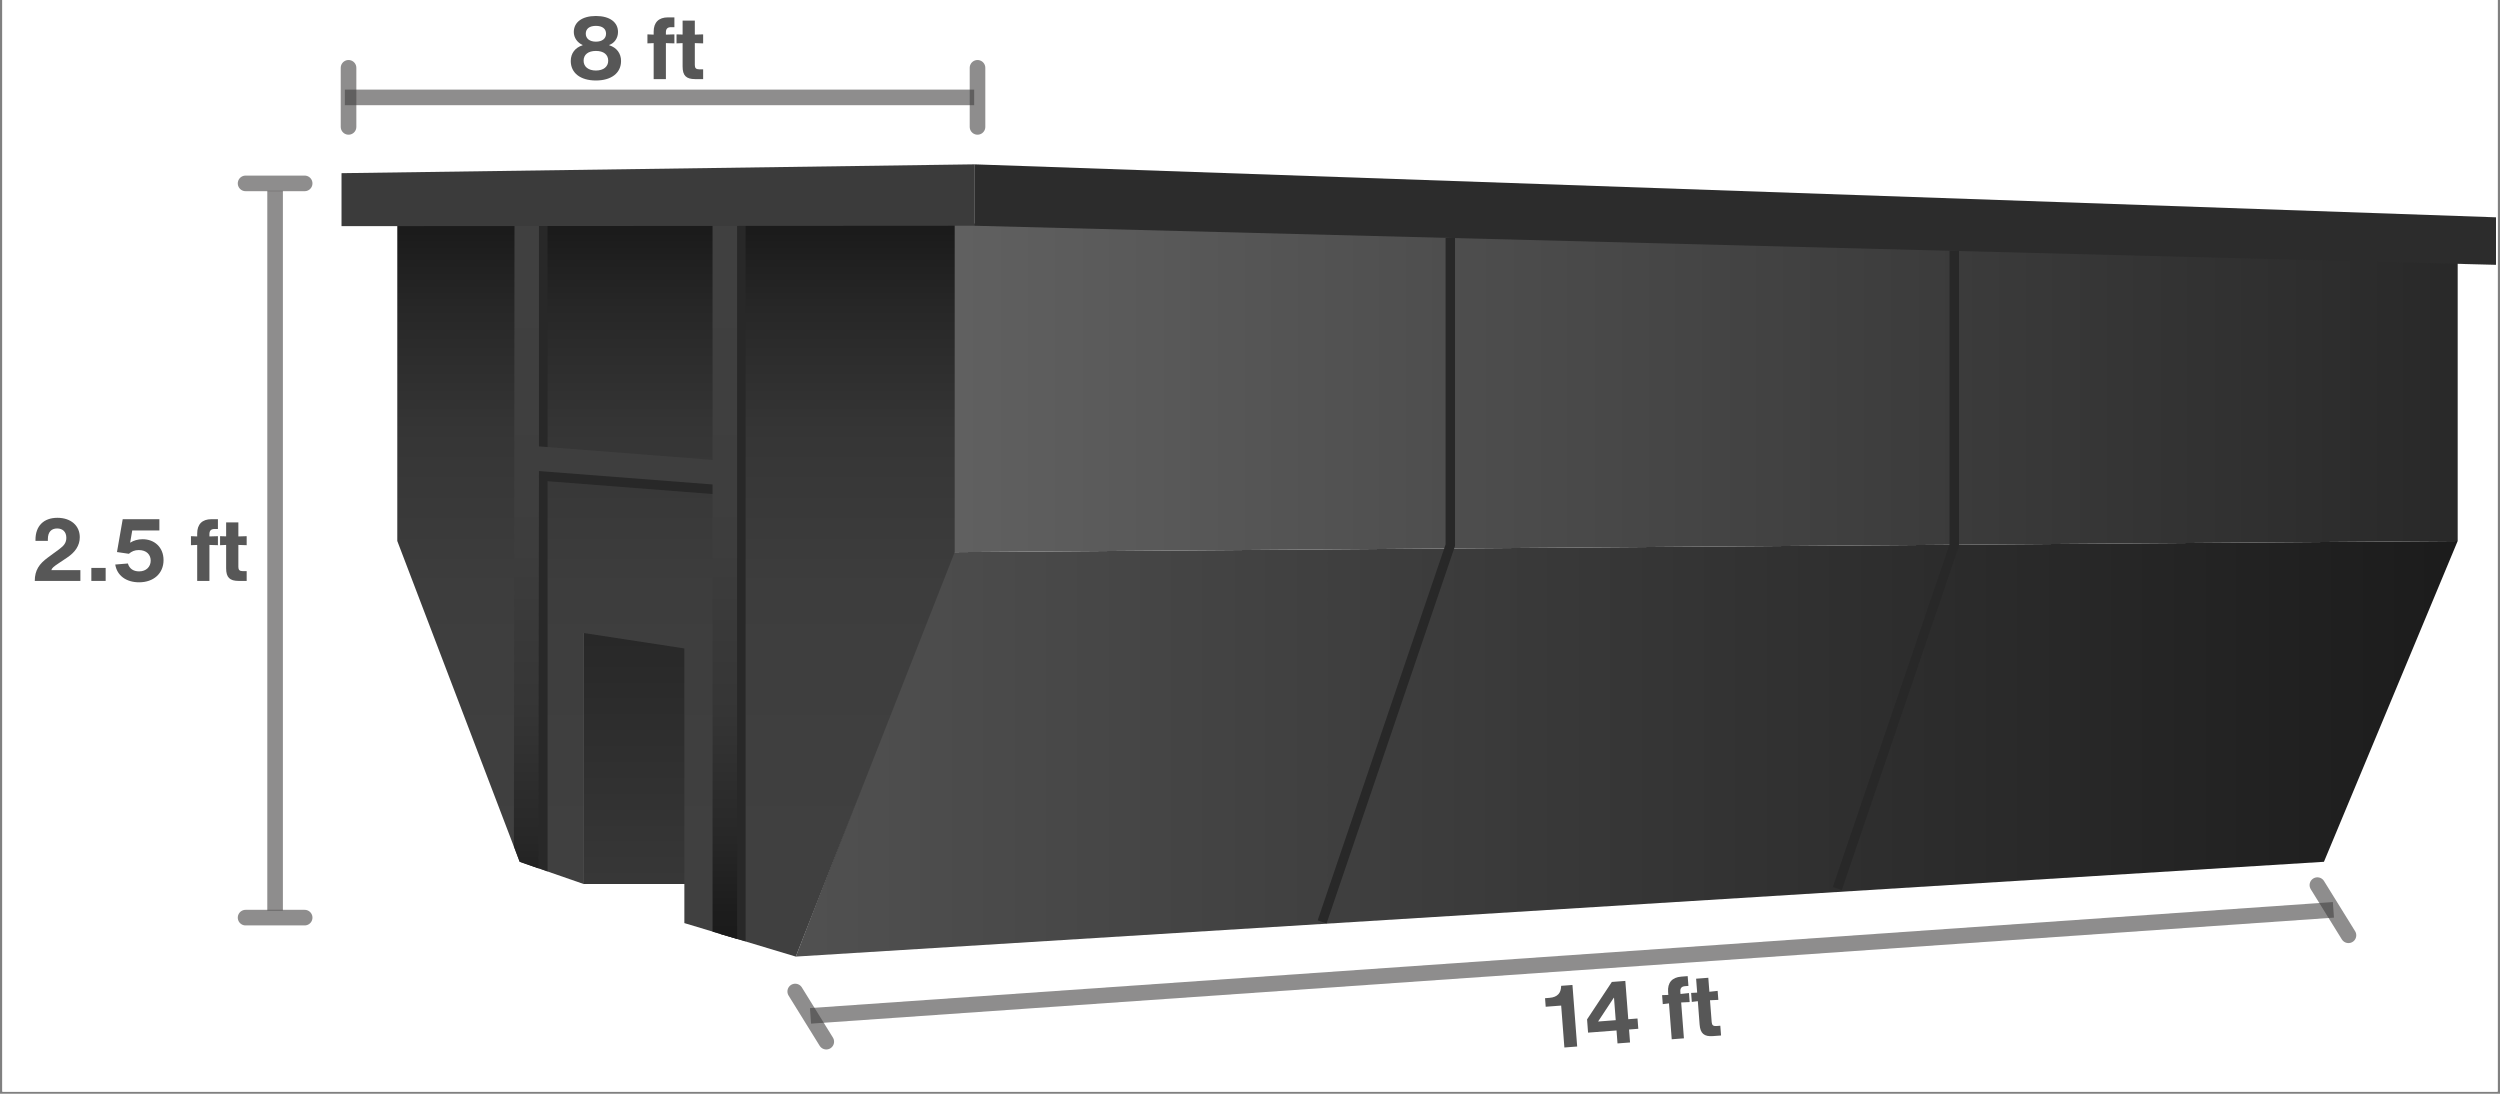 <svg xmlns="http://www.w3.org/2000/svg" xmlns:xlink="http://www.w3.org/1999/xlink" width="800" zoomAndPan="magnify" viewBox="0 0 600 262.5" height="350" preserveAspectRatio="xMidYMid meet" version="1.0"><rect x="0" y="0" width="600" height="262.5" fill="#808080" stroke="none"/><defs><filter x="0%" y="0%" width="100%" height="100%" id="b29e4ecd6a"><feColorMatrix values="0 0 0 0 1 0 0 0 0 1 0 0 0 0 1 0 0 0 1 0" color-interpolation-filters="sRGB"/></filter><g/><clipPath id="3d218dfe35"><path d="M 0.57 0 L 599.43 0 L 599.43 262 L 0.57 262 Z M 0.57 0 " clip-rule="nonzero"/></clipPath><clipPath id="0240301a60"><path d="M 190 129 L 590 129 L 590 229.582 L 190 229.582 Z M 190 129 " clip-rule="nonzero"/></clipPath><clipPath id="1c3601fccd"><path d="M 557.746 206.832 L 190.992 229.582 L 228.617 132.516 L 589.844 129.836 Z M 557.746 206.832 " clip-rule="nonzero"/></clipPath><linearGradient x1="44.8" gradientTransform="matrix(2.434, 0, 0, 2.436, 81.964, 39.443)" y1="57.58" x2="208.69" gradientUnits="userSpaceOnUse" y2="57.58" id="382e69a5fb"><stop stop-opacity="1" stop-color="rgb(31.4%, 31.4%, 31.4%)" offset="0"/><stop stop-opacity="1" stop-color="rgb(31.236%, 31.236%, 31.236%)" offset="0.016"/><stop stop-opacity="1" stop-color="rgb(30.911%, 30.911%, 30.911%)" offset="0.031"/><stop stop-opacity="1" stop-color="rgb(30.586%, 30.586%, 30.586%)" offset="0.047"/><stop stop-opacity="1" stop-color="rgb(30.261%, 30.261%, 30.261%)" offset="0.062"/><stop stop-opacity="1" stop-color="rgb(29.936%, 29.936%, 29.936%)" offset="0.078"/><stop stop-opacity="1" stop-color="rgb(29.611%, 29.611%, 29.611%)" offset="0.094"/><stop stop-opacity="1" stop-color="rgb(29.286%, 29.286%, 29.286%)" offset="0.109"/><stop stop-opacity="1" stop-color="rgb(28.961%, 28.961%, 28.961%)" offset="0.125"/><stop stop-opacity="1" stop-color="rgb(28.636%, 28.636%, 28.636%)" offset="0.141"/><stop stop-opacity="1" stop-color="rgb(28.311%, 28.311%, 28.311%)" offset="0.156"/><stop stop-opacity="1" stop-color="rgb(27.986%, 27.986%, 27.986%)" offset="0.172"/><stop stop-opacity="1" stop-color="rgb(27.661%, 27.661%, 27.661%)" offset="0.188"/><stop stop-opacity="1" stop-color="rgb(27.336%, 27.336%, 27.336%)" offset="0.203"/><stop stop-opacity="1" stop-color="rgb(27.011%, 27.011%, 27.011%)" offset="0.219"/><stop stop-opacity="1" stop-color="rgb(26.686%, 26.686%, 26.686%)" offset="0.234"/><stop stop-opacity="1" stop-color="rgb(26.361%, 26.361%, 26.361%)" offset="0.25"/><stop stop-opacity="1" stop-color="rgb(26.036%, 26.036%, 26.036%)" offset="0.266"/><stop stop-opacity="1" stop-color="rgb(25.711%, 25.711%, 25.711%)" offset="0.281"/><stop stop-opacity="1" stop-color="rgb(25.386%, 25.386%, 25.386%)" offset="0.297"/><stop stop-opacity="1" stop-color="rgb(25.061%, 25.061%, 25.061%)" offset="0.312"/><stop stop-opacity="1" stop-color="rgb(24.736%, 24.736%, 24.736%)" offset="0.328"/><stop stop-opacity="1" stop-color="rgb(24.411%, 24.411%, 24.411%)" offset="0.344"/><stop stop-opacity="1" stop-color="rgb(24.086%, 24.086%, 24.086%)" offset="0.359"/><stop stop-opacity="1" stop-color="rgb(23.761%, 23.761%, 23.761%)" offset="0.375"/><stop stop-opacity="1" stop-color="rgb(23.436%, 23.436%, 23.436%)" offset="0.391"/><stop stop-opacity="1" stop-color="rgb(23.111%, 23.111%, 23.111%)" offset="0.406"/><stop stop-opacity="1" stop-color="rgb(22.786%, 22.786%, 22.786%)" offset="0.422"/><stop stop-opacity="1" stop-color="rgb(22.461%, 22.461%, 22.461%)" offset="0.438"/><stop stop-opacity="1" stop-color="rgb(22.136%, 22.136%, 22.136%)" offset="0.453"/><stop stop-opacity="1" stop-color="rgb(21.811%, 21.811%, 21.811%)" offset="0.469"/><stop stop-opacity="1" stop-color="rgb(21.486%, 21.486%, 21.486%)" offset="0.484"/><stop stop-opacity="1" stop-color="rgb(21.161%, 21.161%, 21.161%)" offset="0.5"/><stop stop-opacity="1" stop-color="rgb(20.836%, 20.836%, 20.836%)" offset="0.516"/><stop stop-opacity="1" stop-color="rgb(20.511%, 20.511%, 20.511%)" offset="0.531"/><stop stop-opacity="1" stop-color="rgb(20.186%, 20.186%, 20.186%)" offset="0.547"/><stop stop-opacity="1" stop-color="rgb(19.861%, 19.861%, 19.861%)" offset="0.562"/><stop stop-opacity="1" stop-color="rgb(19.536%, 19.536%, 19.536%)" offset="0.578"/><stop stop-opacity="1" stop-color="rgb(19.211%, 19.211%, 19.211%)" offset="0.594"/><stop stop-opacity="1" stop-color="rgb(18.886%, 18.886%, 18.886%)" offset="0.609"/><stop stop-opacity="1" stop-color="rgb(18.561%, 18.561%, 18.561%)" offset="0.625"/><stop stop-opacity="1" stop-color="rgb(18.236%, 18.236%, 18.236%)" offset="0.641"/><stop stop-opacity="1" stop-color="rgb(17.911%, 17.911%, 17.911%)" offset="0.656"/><stop stop-opacity="1" stop-color="rgb(17.586%, 17.586%, 17.586%)" offset="0.672"/><stop stop-opacity="1" stop-color="rgb(17.261%, 17.261%, 17.261%)" offset="0.688"/><stop stop-opacity="1" stop-color="rgb(16.936%, 16.936%, 16.936%)" offset="0.703"/><stop stop-opacity="1" stop-color="rgb(16.611%, 16.611%, 16.611%)" offset="0.719"/><stop stop-opacity="1" stop-color="rgb(16.286%, 16.286%, 16.286%)" offset="0.734"/><stop stop-opacity="1" stop-color="rgb(15.961%, 15.961%, 15.961%)" offset="0.75"/><stop stop-opacity="1" stop-color="rgb(15.636%, 15.636%, 15.636%)" offset="0.766"/><stop stop-opacity="1" stop-color="rgb(15.311%, 15.311%, 15.311%)" offset="0.781"/><stop stop-opacity="1" stop-color="rgb(14.986%, 14.986%, 14.986%)" offset="0.797"/><stop stop-opacity="1" stop-color="rgb(14.661%, 14.661%, 14.661%)" offset="0.812"/><stop stop-opacity="1" stop-color="rgb(14.336%, 14.336%, 14.336%)" offset="0.828"/><stop stop-opacity="1" stop-color="rgb(14.011%, 14.011%, 14.011%)" offset="0.844"/><stop stop-opacity="1" stop-color="rgb(13.686%, 13.686%, 13.686%)" offset="0.859"/><stop stop-opacity="1" stop-color="rgb(13.361%, 13.361%, 13.361%)" offset="0.875"/><stop stop-opacity="1" stop-color="rgb(13.036%, 13.036%, 13.036%)" offset="0.891"/><stop stop-opacity="1" stop-color="rgb(12.711%, 12.711%, 12.711%)" offset="0.906"/><stop stop-opacity="1" stop-color="rgb(12.386%, 12.386%, 12.386%)" offset="0.922"/><stop stop-opacity="1" stop-color="rgb(12.061%, 12.061%, 12.061%)" offset="0.938"/><stop stop-opacity="1" stop-color="rgb(11.736%, 11.736%, 11.736%)" offset="0.953"/><stop stop-opacity="1" stop-color="rgb(11.411%, 11.411%, 11.411%)" offset="0.969"/><stop stop-opacity="1" stop-color="rgb(11.086%, 11.086%, 11.086%)" offset="0.984"/><stop stop-opacity="1" stop-color="rgb(10.76%, 10.76%, 10.76%)" offset="1"/></linearGradient><clipPath id="feb5327a9f"><path d="M 228 53 L 590 53 L 590 133 L 228 133 Z M 228 53 " clip-rule="nonzero"/></clipPath><clipPath id="7c1cea47a0"><path d="M 589.844 62.68 L 589.844 129.836 L 228.617 132.516 L 228.617 53.523 Z M 589.844 62.68 " clip-rule="nonzero"/></clipPath><linearGradient x1="60.26" gradientTransform="matrix(2.434, 0, 0, 2.436, 81.964, 39.443)" y1="21.99" x2="208.69" gradientUnits="userSpaceOnUse" y2="21.99" id="9d253f2492"><stop stop-opacity="1" stop-color="rgb(37.599%, 37.599%, 37.599%)" offset="0"/><stop stop-opacity="1" stop-color="rgb(37.428%, 37.428%, 37.428%)" offset="0.016"/><stop stop-opacity="1" stop-color="rgb(37.086%, 37.086%, 37.086%)" offset="0.031"/><stop stop-opacity="1" stop-color="rgb(36.743%, 36.743%, 36.743%)" offset="0.047"/><stop stop-opacity="1" stop-color="rgb(36.401%, 36.401%, 36.401%)" offset="0.062"/><stop stop-opacity="1" stop-color="rgb(36.06%, 36.06%, 36.06%)" offset="0.078"/><stop stop-opacity="1" stop-color="rgb(35.718%, 35.718%, 35.718%)" offset="0.094"/><stop stop-opacity="1" stop-color="rgb(35.374%, 35.374%, 35.374%)" offset="0.109"/><stop stop-opacity="1" stop-color="rgb(35.033%, 35.033%, 35.033%)" offset="0.125"/><stop stop-opacity="1" stop-color="rgb(34.691%, 34.691%, 34.691%)" offset="0.141"/><stop stop-opacity="1" stop-color="rgb(34.348%, 34.348%, 34.348%)" offset="0.156"/><stop stop-opacity="1" stop-color="rgb(34.006%, 34.006%, 34.006%)" offset="0.172"/><stop stop-opacity="1" stop-color="rgb(33.664%, 33.664%, 33.664%)" offset="0.188"/><stop stop-opacity="1" stop-color="rgb(33.322%, 33.322%, 33.322%)" offset="0.203"/><stop stop-opacity="1" stop-color="rgb(32.979%, 32.979%, 32.979%)" offset="0.219"/><stop stop-opacity="1" stop-color="rgb(32.637%, 32.637%, 32.637%)" offset="0.234"/><stop stop-opacity="1" stop-color="rgb(32.295%, 32.295%, 32.295%)" offset="0.25"/><stop stop-opacity="1" stop-color="rgb(31.953%, 31.953%, 31.953%)" offset="0.266"/><stop stop-opacity="1" stop-color="rgb(31.61%, 31.61%, 31.61%)" offset="0.281"/><stop stop-opacity="1" stop-color="rgb(31.268%, 31.268%, 31.268%)" offset="0.297"/><stop stop-opacity="1" stop-color="rgb(30.927%, 30.927%, 30.927%)" offset="0.312"/><stop stop-opacity="1" stop-color="rgb(30.585%, 30.585%, 30.585%)" offset="0.328"/><stop stop-opacity="1" stop-color="rgb(30.241%, 30.241%, 30.241%)" offset="0.344"/><stop stop-opacity="1" stop-color="rgb(29.9%, 29.9%, 29.9%)" offset="0.359"/><stop stop-opacity="1" stop-color="rgb(29.558%, 29.558%, 29.558%)" offset="0.375"/><stop stop-opacity="1" stop-color="rgb(29.216%, 29.216%, 29.216%)" offset="0.391"/><stop stop-opacity="1" stop-color="rgb(28.873%, 28.873%, 28.873%)" offset="0.406"/><stop stop-opacity="1" stop-color="rgb(28.531%, 28.531%, 28.531%)" offset="0.422"/><stop stop-opacity="1" stop-color="rgb(28.189%, 28.189%, 28.189%)" offset="0.438"/><stop stop-opacity="1" stop-color="rgb(27.847%, 27.847%, 27.847%)" offset="0.453"/><stop stop-opacity="1" stop-color="rgb(27.504%, 27.504%, 27.504%)" offset="0.469"/><stop stop-opacity="1" stop-color="rgb(27.162%, 27.162%, 27.162%)" offset="0.484"/><stop stop-opacity="1" stop-color="rgb(26.82%, 26.82%, 26.82%)" offset="0.5"/><stop stop-opacity="1" stop-color="rgb(26.479%, 26.479%, 26.479%)" offset="0.516"/><stop stop-opacity="1" stop-color="rgb(26.135%, 26.135%, 26.135%)" offset="0.531"/><stop stop-opacity="1" stop-color="rgb(25.793%, 25.793%, 25.793%)" offset="0.547"/><stop stop-opacity="1" stop-color="rgb(25.452%, 25.452%, 25.452%)" offset="0.562"/><stop stop-opacity="1" stop-color="rgb(25.11%, 25.11%, 25.11%)" offset="0.578"/><stop stop-opacity="1" stop-color="rgb(24.767%, 24.767%, 24.767%)" offset="0.594"/><stop stop-opacity="1" stop-color="rgb(24.425%, 24.425%, 24.425%)" offset="0.609"/><stop stop-opacity="1" stop-color="rgb(24.083%, 24.083%, 24.083%)" offset="0.625"/><stop stop-opacity="1" stop-color="rgb(23.741%, 23.741%, 23.741%)" offset="0.641"/><stop stop-opacity="1" stop-color="rgb(23.398%, 23.398%, 23.398%)" offset="0.656"/><stop stop-opacity="1" stop-color="rgb(23.056%, 23.056%, 23.056%)" offset="0.672"/><stop stop-opacity="1" stop-color="rgb(22.714%, 22.714%, 22.714%)" offset="0.688"/><stop stop-opacity="1" stop-color="rgb(22.372%, 22.372%, 22.372%)" offset="0.703"/><stop stop-opacity="1" stop-color="rgb(22.029%, 22.029%, 22.029%)" offset="0.719"/><stop stop-opacity="1" stop-color="rgb(21.687%, 21.687%, 21.687%)" offset="0.734"/><stop stop-opacity="1" stop-color="rgb(21.346%, 21.346%, 21.346%)" offset="0.75"/><stop stop-opacity="1" stop-color="rgb(21.002%, 21.002%, 21.002%)" offset="0.766"/><stop stop-opacity="1" stop-color="rgb(20.66%, 20.66%, 20.66%)" offset="0.781"/><stop stop-opacity="1" stop-color="rgb(20.319%, 20.319%, 20.319%)" offset="0.797"/><stop stop-opacity="1" stop-color="rgb(19.977%, 19.977%, 19.977%)" offset="0.812"/><stop stop-opacity="1" stop-color="rgb(19.633%, 19.633%, 19.633%)" offset="0.828"/><stop stop-opacity="1" stop-color="rgb(19.292%, 19.292%, 19.292%)" offset="0.844"/><stop stop-opacity="1" stop-color="rgb(18.95%, 18.95%, 18.95%)" offset="0.859"/><stop stop-opacity="1" stop-color="rgb(18.608%, 18.608%, 18.608%)" offset="0.875"/><stop stop-opacity="1" stop-color="rgb(18.265%, 18.265%, 18.265%)" offset="0.891"/><stop stop-opacity="1" stop-color="rgb(17.923%, 17.923%, 17.923%)" offset="0.906"/><stop stop-opacity="1" stop-color="rgb(17.581%, 17.581%, 17.581%)" offset="0.922"/><stop stop-opacity="1" stop-color="rgb(17.239%, 17.239%, 17.239%)" offset="0.938"/><stop stop-opacity="1" stop-color="rgb(16.896%, 16.896%, 16.896%)" offset="0.953"/><stop stop-opacity="1" stop-color="rgb(16.554%, 16.554%, 16.554%)" offset="0.969"/><stop stop-opacity="1" stop-color="rgb(16.212%, 16.212%, 16.212%)" offset="0.984"/><stop stop-opacity="1" stop-color="rgb(15.871%, 15.871%, 15.871%)" offset="1"/></linearGradient><clipPath id="94a8e1a5d5"><path d="M 140.152 148.566 L 164.902 148.566 L 164.902 212.164 L 140.152 212.164 Z M 140.152 148.566 " clip-rule="nonzero"/></clipPath><linearGradient x1="29" gradientTransform="matrix(2.434, 0, 0, 2.436, 81.964, 39.443)" y1="70.91" x2="29" gradientUnits="userSpaceOnUse" y2="44.8" id="9de818fec4"><stop stop-opacity="1" stop-color="rgb(21.538%, 21.538%, 21.538%)" offset="0"/><stop stop-opacity="1" stop-color="rgb(21.436%, 21.436%, 21.436%)" offset="0.031"/><stop stop-opacity="1" stop-color="rgb(21.231%, 21.231%, 21.231%)" offset="0.062"/><stop stop-opacity="1" stop-color="rgb(21.027%, 21.027%, 21.027%)" offset="0.094"/><stop stop-opacity="1" stop-color="rgb(20.822%, 20.822%, 20.822%)" offset="0.125"/><stop stop-opacity="1" stop-color="rgb(20.618%, 20.618%, 20.618%)" offset="0.156"/><stop stop-opacity="1" stop-color="rgb(20.413%, 20.413%, 20.413%)" offset="0.188"/><stop stop-opacity="1" stop-color="rgb(20.209%, 20.209%, 20.209%)" offset="0.219"/><stop stop-opacity="1" stop-color="rgb(20.004%, 20.004%, 20.004%)" offset="0.25"/><stop stop-opacity="1" stop-color="rgb(19.8%, 19.8%, 19.8%)" offset="0.281"/><stop stop-opacity="1" stop-color="rgb(19.594%, 19.594%, 19.594%)" offset="0.312"/><stop stop-opacity="1" stop-color="rgb(19.389%, 19.389%, 19.389%)" offset="0.344"/><stop stop-opacity="1" stop-color="rgb(19.185%, 19.185%, 19.185%)" offset="0.375"/><stop stop-opacity="1" stop-color="rgb(18.98%, 18.98%, 18.98%)" offset="0.406"/><stop stop-opacity="1" stop-color="rgb(18.776%, 18.776%, 18.776%)" offset="0.438"/><stop stop-opacity="1" stop-color="rgb(18.571%, 18.571%, 18.571%)" offset="0.469"/><stop stop-opacity="1" stop-color="rgb(18.367%, 18.367%, 18.367%)" offset="0.5"/><stop stop-opacity="1" stop-color="rgb(18.163%, 18.163%, 18.163%)" offset="0.531"/><stop stop-opacity="1" stop-color="rgb(17.958%, 17.958%, 17.958%)" offset="0.562"/><stop stop-opacity="1" stop-color="rgb(17.754%, 17.754%, 17.754%)" offset="0.594"/><stop stop-opacity="1" stop-color="rgb(17.549%, 17.549%, 17.549%)" offset="0.625"/><stop stop-opacity="1" stop-color="rgb(17.345%, 17.345%, 17.345%)" offset="0.656"/><stop stop-opacity="1" stop-color="rgb(17.14%, 17.14%, 17.14%)" offset="0.688"/><stop stop-opacity="1" stop-color="rgb(16.936%, 16.936%, 16.936%)" offset="0.719"/><stop stop-opacity="1" stop-color="rgb(16.731%, 16.731%, 16.731%)" offset="0.75"/><stop stop-opacity="1" stop-color="rgb(16.527%, 16.527%, 16.527%)" offset="0.781"/><stop stop-opacity="1" stop-color="rgb(16.322%, 16.322%, 16.322%)" offset="0.812"/><stop stop-opacity="1" stop-color="rgb(16.118%, 16.118%, 16.118%)" offset="0.844"/><stop stop-opacity="1" stop-color="rgb(15.913%, 15.913%, 15.913%)" offset="0.875"/><stop stop-opacity="1" stop-color="rgb(15.755%, 15.755%, 15.755%)" offset="1"/></linearGradient><clipPath id="4c2ed90cf5"><path d="M 95 50 L 230 50 L 230 229.582 L 95 229.582 Z M 95 50 " clip-rule="nonzero"/></clipPath><clipPath id="888c654914"><path d="M 95.348 52.766 L 95.348 129.836 L 124.723 206.832 L 140.152 212.188 L 140.152 151.93 L 164.246 155.629 L 164.246 221.543 L 190.992 229.582 L 229.129 132.516 L 229.129 50.816 Z M 95.348 52.766 " clip-rule="nonzero"/></clipPath><linearGradient x1="32.98" gradientTransform="matrix(2.434, 0, 0, 2.436, 81.964, 39.443)" y1="78.06" x2="32.98" gradientUnits="userSpaceOnUse" y2="4.67" id="be07188641"><stop stop-opacity="1" stop-color="rgb(25.099%, 25.099%, 25.099%)" offset="0"/><stop stop-opacity="1" stop-color="rgb(25.073%, 25.073%, 25.073%)" offset="0.125"/><stop stop-opacity="1" stop-color="rgb(24.948%, 24.948%, 24.948%)" offset="0.188"/><stop stop-opacity="1" stop-color="rgb(24.75%, 24.75%, 24.75%)" offset="0.25"/><stop stop-opacity="1" stop-color="rgb(24.551%, 24.551%, 24.551%)" offset="0.312"/><stop stop-opacity="1" stop-color="rgb(24.353%, 24.353%, 24.353%)" offset="0.375"/><stop stop-opacity="1" stop-color="rgb(24.155%, 24.155%, 24.155%)" offset="0.438"/><stop stop-opacity="1" stop-color="rgb(23.885%, 23.885%, 23.885%)" offset="0.5"/><stop stop-opacity="1" stop-color="rgb(23.599%, 23.599%, 23.599%)" offset="0.516"/><stop stop-opacity="1" stop-color="rgb(23.375%, 23.375%, 23.375%)" offset="0.531"/><stop stop-opacity="1" stop-color="rgb(23.149%, 23.149%, 23.149%)" offset="0.547"/><stop stop-opacity="1" stop-color="rgb(22.925%, 22.925%, 22.925%)" offset="0.562"/><stop stop-opacity="1" stop-color="rgb(22.699%, 22.699%, 22.699%)" offset="0.578"/><stop stop-opacity="1" stop-color="rgb(22.475%, 22.475%, 22.475%)" offset="0.594"/><stop stop-opacity="1" stop-color="rgb(22.249%, 22.249%, 22.249%)" offset="0.609"/><stop stop-opacity="1" stop-color="rgb(22.025%, 22.025%, 22.025%)" offset="0.625"/><stop stop-opacity="1" stop-color="rgb(21.799%, 21.799%, 21.799%)" offset="0.641"/><stop stop-opacity="1" stop-color="rgb(21.573%, 21.573%, 21.573%)" offset="0.656"/><stop stop-opacity="1" stop-color="rgb(21.349%, 21.349%, 21.349%)" offset="0.672"/><stop stop-opacity="1" stop-color="rgb(21.123%, 21.123%, 21.123%)" offset="0.688"/><stop stop-opacity="1" stop-color="rgb(20.889%, 20.889%, 20.889%)" offset="0.703"/><stop stop-opacity="1" stop-color="rgb(20.636%, 20.636%, 20.636%)" offset="0.711"/><stop stop-opacity="1" stop-color="rgb(20.374%, 20.374%, 20.374%)" offset="0.719"/><stop stop-opacity="1" stop-color="rgb(20.111%, 20.111%, 20.111%)" offset="0.727"/><stop stop-opacity="1" stop-color="rgb(19.847%, 19.847%, 19.847%)" offset="0.734"/><stop stop-opacity="1" stop-color="rgb(19.585%, 19.585%, 19.585%)" offset="0.742"/><stop stop-opacity="1" stop-color="rgb(19.322%, 19.322%, 19.322%)" offset="0.75"/><stop stop-opacity="1" stop-color="rgb(19.06%, 19.06%, 19.06%)" offset="0.758"/><stop stop-opacity="1" stop-color="rgb(18.796%, 18.796%, 18.796%)" offset="0.766"/><stop stop-opacity="1" stop-color="rgb(18.533%, 18.533%, 18.533%)" offset="0.773"/><stop stop-opacity="1" stop-color="rgb(18.271%, 18.271%, 18.271%)" offset="0.781"/><stop stop-opacity="1" stop-color="rgb(18.008%, 18.008%, 18.008%)" offset="0.789"/><stop stop-opacity="1" stop-color="rgb(17.744%, 17.744%, 17.744%)" offset="0.797"/><stop stop-opacity="1" stop-color="rgb(17.482%, 17.482%, 17.482%)" offset="0.805"/><stop stop-opacity="1" stop-color="rgb(17.22%, 17.22%, 17.22%)" offset="0.812"/><stop stop-opacity="1" stop-color="rgb(16.957%, 16.957%, 16.957%)" offset="0.82"/><stop stop-opacity="1" stop-color="rgb(16.693%, 16.693%, 16.693%)" offset="0.828"/><stop stop-opacity="1" stop-color="rgb(16.431%, 16.431%, 16.431%)" offset="0.836"/><stop stop-opacity="1" stop-color="rgb(16.168%, 16.168%, 16.168%)" offset="0.844"/><stop stop-opacity="1" stop-color="rgb(15.906%, 15.906%, 15.906%)" offset="0.852"/><stop stop-opacity="1" stop-color="rgb(15.642%, 15.642%, 15.642%)" offset="0.859"/><stop stop-opacity="1" stop-color="rgb(15.37%, 15.37%, 15.37%)" offset="0.867"/><stop stop-opacity="1" stop-color="rgb(15.051%, 15.051%, 15.051%)" offset="0.875"/><stop stop-opacity="1" stop-color="rgb(14.696%, 14.696%, 14.696%)" offset="0.883"/><stop stop-opacity="1" stop-color="rgb(14.34%, 14.34%, 14.34%)" offset="0.891"/><stop stop-opacity="1" stop-color="rgb(13.985%, 13.985%, 13.985%)" offset="0.898"/><stop stop-opacity="1" stop-color="rgb(13.629%, 13.629%, 13.629%)" offset="0.906"/><stop stop-opacity="1" stop-color="rgb(13.274%, 13.274%, 13.274%)" offset="0.914"/><stop stop-opacity="1" stop-color="rgb(12.918%, 12.918%, 12.918%)" offset="0.922"/><stop stop-opacity="1" stop-color="rgb(12.563%, 12.563%, 12.563%)" offset="0.93"/><stop stop-opacity="1" stop-color="rgb(12.207%, 12.207%, 12.207%)" offset="0.938"/><stop stop-opacity="1" stop-color="rgb(11.852%, 11.852%, 11.852%)" offset="0.945"/><stop stop-opacity="1" stop-color="rgb(11.496%, 11.496%, 11.496%)" offset="0.953"/><stop stop-opacity="1" stop-color="rgb(11.14%, 11.14%, 11.14%)" offset="0.961"/><stop stop-opacity="1" stop-color="rgb(10.785%, 10.785%, 10.785%)" offset="0.969"/><stop stop-opacity="1" stop-color="rgb(10.603%, 10.603%, 10.603%)" offset="1"/></linearGradient><clipPath id="71070e9b28"><path d="M 123 51 L 177 51 L 177 226 L 123 226 Z M 123 51 " clip-rule="nonzero"/></clipPath><clipPath id="d49760b513"><path d="M 171.012 51.816 L 171.012 110.375 L 129.348 107.133 L 129.348 53.328 L 123.48 53.328 L 123.336 203.129 L 124.723 206.832 L 129.227 208.414 L 129.348 113.051 L 171.012 116.27 L 171.012 223.59 L 176.902 225.344 L 176.902 51.816 Z M 171.012 51.816 " clip-rule="nonzero"/></clipPath><linearGradient x1="28.01" gradientTransform="matrix(2.434, 0, 0, 2.436, 81.964, 39.443)" y1="5.08" x2="28.01" gradientUnits="userSpaceOnUse" y2="76.32" id="a19a5e4d9e"><stop stop-opacity="1" stop-color="rgb(25.099%, 25.099%, 25.099%)" offset="0"/><stop stop-opacity="1" stop-color="rgb(24.974%, 24.974%, 24.974%)" offset="0.125"/><stop stop-opacity="1" stop-color="rgb(24.666%, 24.666%, 24.666%)" offset="0.25"/><stop stop-opacity="1" stop-color="rgb(24.3%, 24.3%, 24.3%)" offset="0.375"/><stop stop-opacity="1" stop-color="rgb(24.025%, 24.025%, 24.025%)" offset="0.438"/><stop stop-opacity="1" stop-color="rgb(23.788%, 23.788%, 23.788%)" offset="0.469"/><stop stop-opacity="1" stop-color="rgb(23.538%, 23.538%, 23.538%)" offset="0.484"/><stop stop-opacity="1" stop-color="rgb(23.331%, 23.331%, 23.331%)" offset="0.5"/><stop stop-opacity="1" stop-color="rgb(23.123%, 23.123%, 23.123%)" offset="0.516"/><stop stop-opacity="1" stop-color="rgb(22.916%, 22.916%, 22.916%)" offset="0.531"/><stop stop-opacity="1" stop-color="rgb(22.707%, 22.707%, 22.707%)" offset="0.547"/><stop stop-opacity="1" stop-color="rgb(22.499%, 22.499%, 22.499%)" offset="0.562"/><stop stop-opacity="1" stop-color="rgb(22.292%, 22.292%, 22.292%)" offset="0.578"/><stop stop-opacity="1" stop-color="rgb(22.084%, 22.084%, 22.084%)" offset="0.594"/><stop stop-opacity="1" stop-color="rgb(21.877%, 21.877%, 21.877%)" offset="0.609"/><stop stop-opacity="1" stop-color="rgb(21.667%, 21.667%, 21.667%)" offset="0.625"/><stop stop-opacity="1" stop-color="rgb(21.46%, 21.46%, 21.46%)" offset="0.641"/><stop stop-opacity="1" stop-color="rgb(21.252%, 21.252%, 21.252%)" offset="0.656"/><stop stop-opacity="1" stop-color="rgb(21.045%, 21.045%, 21.045%)" offset="0.672"/><stop stop-opacity="1" stop-color="rgb(20.793%, 20.793%, 20.793%)" offset="0.688"/><stop stop-opacity="1" stop-color="rgb(20.523%, 20.523%, 20.523%)" offset="0.695"/><stop stop-opacity="1" stop-color="rgb(20.28%, 20.28%, 20.28%)" offset="0.703"/><stop stop-opacity="1" stop-color="rgb(20.038%, 20.038%, 20.038%)" offset="0.711"/><stop stop-opacity="1" stop-color="rgb(19.795%, 19.795%, 19.795%)" offset="0.719"/><stop stop-opacity="1" stop-color="rgb(19.553%, 19.553%, 19.553%)" offset="0.727"/><stop stop-opacity="1" stop-color="rgb(19.31%, 19.31%, 19.31%)" offset="0.734"/><stop stop-opacity="1" stop-color="rgb(19.067%, 19.067%, 19.067%)" offset="0.742"/><stop stop-opacity="1" stop-color="rgb(18.825%, 18.825%, 18.825%)" offset="0.75"/><stop stop-opacity="1" stop-color="rgb(18.582%, 18.582%, 18.582%)" offset="0.758"/><stop stop-opacity="1" stop-color="rgb(18.34%, 18.34%, 18.34%)" offset="0.766"/><stop stop-opacity="1" stop-color="rgb(18.097%, 18.097%, 18.097%)" offset="0.773"/><stop stop-opacity="1" stop-color="rgb(17.854%, 17.854%, 17.854%)" offset="0.781"/><stop stop-opacity="1" stop-color="rgb(17.612%, 17.612%, 17.612%)" offset="0.789"/><stop stop-opacity="1" stop-color="rgb(17.369%, 17.369%, 17.369%)" offset="0.797"/><stop stop-opacity="1" stop-color="rgb(17.126%, 17.126%, 17.126%)" offset="0.805"/><stop stop-opacity="1" stop-color="rgb(16.884%, 16.884%, 16.884%)" offset="0.812"/><stop stop-opacity="1" stop-color="rgb(16.641%, 16.641%, 16.641%)" offset="0.82"/><stop stop-opacity="1" stop-color="rgb(16.399%, 16.399%, 16.399%)" offset="0.828"/><stop stop-opacity="1" stop-color="rgb(16.156%, 16.156%, 16.156%)" offset="0.836"/><stop stop-opacity="1" stop-color="rgb(15.913%, 15.913%, 15.913%)" offset="0.844"/><stop stop-opacity="1" stop-color="rgb(15.671%, 15.671%, 15.671%)" offset="0.852"/><stop stop-opacity="1" stop-color="rgb(15.428%, 15.428%, 15.428%)" offset="0.859"/><stop stop-opacity="1" stop-color="rgb(15.144%, 15.144%, 15.144%)" offset="0.867"/><stop stop-opacity="1" stop-color="rgb(14.818%, 14.818%, 14.818%)" offset="0.875"/><stop stop-opacity="1" stop-color="rgb(14.49%, 14.49%, 14.49%)" offset="0.883"/><stop stop-opacity="1" stop-color="rgb(14.16%, 14.16%, 14.16%)" offset="0.891"/><stop stop-opacity="1" stop-color="rgb(13.832%, 13.832%, 13.832%)" offset="0.898"/><stop stop-opacity="1" stop-color="rgb(13.504%, 13.504%, 13.504%)" offset="0.906"/><stop stop-opacity="1" stop-color="rgb(13.176%, 13.176%, 13.176%)" offset="0.914"/><stop stop-opacity="1" stop-color="rgb(12.848%, 12.848%, 12.848%)" offset="0.922"/><stop stop-opacity="1" stop-color="rgb(12.52%, 12.52%, 12.52%)" offset="0.93"/><stop stop-opacity="1" stop-color="rgb(12.192%, 12.192%, 12.192%)" offset="0.938"/><stop stop-opacity="1" stop-color="rgb(11.864%, 11.864%, 11.864%)" offset="0.945"/><stop stop-opacity="1" stop-color="rgb(11.536%, 11.536%, 11.536%)" offset="0.953"/><stop stop-opacity="1" stop-color="rgb(11.206%, 11.206%, 11.206%)" offset="0.961"/><stop stop-opacity="1" stop-color="rgb(10.878%, 10.878%, 10.878%)" offset="0.969"/><stop stop-opacity="1" stop-color="rgb(10.657%, 10.657%, 10.657%)" offset="1"/></linearGradient><clipPath id="fef062323d"><path d="M 81.871 39.441 L 234 39.441 L 234 55 L 81.871 55 Z M 81.871 39.441 " clip-rule="nonzero"/></clipPath><clipPath id="1e0119c393"><path d="M 233 39.441 L 599.137 39.441 L 599.137 64 L 233 64 Z M 233 39.441 " clip-rule="nonzero"/></clipPath><clipPath id="fa59139a3e"><path d="M 285 39.441 L 381 39.441 L 381 229.582 L 285 229.582 Z M 285 39.441 " clip-rule="nonzero"/></clipPath><clipPath id="59e0a8057f"><path d="M 408 39.441 L 501 39.441 L 501 229.582 L 408 229.582 Z M 408 39.441 " clip-rule="nonzero"/></clipPath><mask id="715adb6fd6"><g filter="url(#b29e4ecd6a)"><rect x="-60" width="720" fill="#000000" y="-26.25" height="315" fill-opacity="0.59"/></g></mask><clipPath id="ba3e7f57f1"><path d="M 0.965 0.309 L 371.301 0.309 L 371.301 30.012 L 0.965 30.012 Z M 0.965 0.309 " clip-rule="nonzero"/></clipPath><clipPath id="ab7e13eed8"><rect x="0" width="372" y="0" height="31"/></clipPath><mask id="a12499b32b"><g filter="url(#b29e4ecd6a)"><rect x="-60" width="720" fill="#000000" y="-26.25" height="315" fill-opacity="0.59"/></g></mask><clipPath id="0edf52736c"><path d="M 0.133 0.23 L 13.07 0.23 L 13.07 17.719 L 0.133 17.719 Z M 0.133 0.23 " clip-rule="nonzero"/></clipPath><clipPath id="085baf71f7"><rect x="0" width="14" y="0" height="18"/></clipPath><mask id="b17df43b5d"><g filter="url(#b29e4ecd6a)"><rect x="-60" width="720" fill="#000000" y="-26.25" height="315" fill-opacity="0.59"/></g></mask><clipPath id="c1968e0e8e"><path d="M 0.438 0.84 L 13.371 0.84 L 13.371 18.328 L 0.438 18.328 Z M 0.438 0.84 " clip-rule="nonzero"/></clipPath><clipPath id="b88b96411a"><rect x="0" width="14" y="0" height="19"/></clipPath><mask id="26e8fe791f"><g filter="url(#b29e4ecd6a)"><rect x="-60" width="720" fill="#000000" y="-26.25" height="315" fill-opacity="0.66"/></g></mask><clipPath id="e10f53870b"><rect x="0" width="49" y="0" height="35"/></clipPath><mask id="a118db1656"><g filter="url(#b29e4ecd6a)"><rect x="-60" width="720" fill="#000000" y="-26.25" height="315" fill-opacity="0.59"/></g></mask><clipPath id="edbfd5da8f"><path d="M 0.051 0.355 L 4 0.355 L 4 178 L 0.051 178 Z M 0.051 0.355 " clip-rule="nonzero"/></clipPath><clipPath id="398dae4f24"><rect x="0" width="5" y="0" height="179"/></clipPath><mask id="74833dc122"><g filter="url(#b29e4ecd6a)"><rect x="-60" width="720" fill="#000000" y="-26.25" height="315" fill-opacity="0.59"/></g></mask><clipPath id="c966bc650b"><path d="M 1 0.223 L 19 0.223 L 19 4.297 L 1 4.297 Z M 1 0.223 " clip-rule="nonzero"/></clipPath><clipPath id="df8bc2984f"><rect x="0" width="20" y="0" height="5"/></clipPath><mask id="bf94403f66"><g filter="url(#b29e4ecd6a)"><rect x="-60" width="720" fill="#000000" y="-26.25" height="315" fill-opacity="0.59"/></g></mask><clipPath id="e292f77d4a"><path d="M 1 1 L 19 1 L 19 4.992 L 1 4.992 Z M 1 1 " clip-rule="nonzero"/></clipPath><clipPath id="0ffbc07bd4"><rect x="0" width="20" y="0" height="5"/></clipPath><mask id="87a9a34404"><g filter="url(#b29e4ecd6a)"><rect x="-60" width="720" fill="#000000" y="-26.25" height="315" fill-opacity="0.66"/></g></mask><clipPath id="d86148d14c"><rect x="0" width="58" y="0" height="32"/></clipPath><mask id="5aabf099d5"><g filter="url(#b29e4ecd6a)"><rect x="-60" width="720" fill="#000000" y="-26.25" height="315" fill-opacity="0.59"/></g></mask><clipPath id="5735da9c49"><path d="M 0.34 0.32 L 156 0.32 L 156 4.391 L 0.34 4.391 Z M 0.34 0.32 " clip-rule="nonzero"/></clipPath><clipPath id="a1dab11bf6"><rect x="0" width="157" y="0" height="5"/></clipPath><mask id="7ef46fc361"><g filter="url(#b29e4ecd6a)"><rect x="-60" width="720" fill="#000000" y="-26.25" height="315" fill-opacity="0.59"/></g></mask><clipPath id="b6c75cbfcb"><path d="M 0.688 0.133 L 4.52 0.133 L 4.52 18.34 L 0.688 18.34 Z M 0.688 0.133 " clip-rule="nonzero"/></clipPath><clipPath id="6cc960c0d1"><rect x="0" width="5" y="0" height="19"/></clipPath><mask id="17514fbcec"><g filter="url(#b29e4ecd6a)"><rect x="-60" width="720" fill="#000000" y="-26.25" height="315" fill-opacity="0.59"/></g></mask><clipPath id="67c79cb396"><path d="M 0.777 0.133 L 4.609 0.133 L 4.609 18.34 L 0.777 18.34 Z M 0.777 0.133 " clip-rule="nonzero"/></clipPath><clipPath id="4f10711130"><rect x="0" width="5" y="0" height="19"/></clipPath><mask id="6ee0f0d7d9"><g filter="url(#b29e4ecd6a)"><rect x="-60" width="720" fill="#000000" y="-26.25" height="315" fill-opacity="0.66"/></g></mask><clipPath id="b84a11765f"><rect x="0" width="36" y="0" height="28"/></clipPath></defs><g clip-path="url(#3d218dfe35)"><path fill="#ffffff" d="M 0.57 0 L 599.43 0 L 599.43 262 L 0.57 262 Z M 0.57 0 " fill-opacity="1" fill-rule="nonzero"/><path fill="#ffffff" d="M 0.57 0 L 599.43 0 L 599.43 262 L 0.57 262 Z M 0.57 0 " fill-opacity="1" fill-rule="nonzero"/></g><g clip-path="url(#0240301a60)"><g clip-path="url(#1c3601fccd)"><path fill="url(#382e69a5fb)" d="M 190.992 129.836 L 190.992 229.582 L 589.844 229.582 L 589.844 129.836 Z M 190.992 129.836 " fill-rule="nonzero"/></g></g><g clip-path="url(#feb5327a9f)"><g clip-path="url(#7c1cea47a0)"><path fill="url(#9d253f2492)" d="M 228.617 53.523 L 228.617 132.516 L 589.844 132.516 L 589.844 53.523 Z M 228.617 53.523 " fill-rule="nonzero"/></g></g><g clip-path="url(#94a8e1a5d5)"><path fill="url(#9de818fec4)" d="M 140.152 148.566 L 140.152 212.164 L 164.902 212.164 L 164.902 148.566 Z M 140.152 148.566 " fill-rule="nonzero"/></g><g clip-path="url(#4c2ed90cf5)"><g clip-path="url(#888c654914)"><path fill="url(#be07188641)" d="M 95.348 50.816 L 95.348 229.582 L 229.129 229.582 L 229.129 50.816 Z M 95.348 50.816 " fill-rule="nonzero"/></g></g><path fill="#282828" d="M 173.082 49.918 L 173.082 112.832 L 131.414 109.594 L 131.414 49.918 L 125.527 49.918 L 125.527 206.977 L 131.414 209.145 L 131.414 115.488 L 173.082 118.727 L 172.789 224.148 L 178.945 225.926 L 178.945 49.918 Z M 173.082 49.918 " fill-opacity="1" fill-rule="nonzero"/><g clip-path="url(#71070e9b28)"><g clip-path="url(#d49760b513)"><path fill="url(#a19a5e4d9e)" d="M 123.336 51.816 L 123.336 225.344 L 176.902 225.344 L 176.902 51.816 Z M 123.336 51.816 " fill-rule="nonzero"/></g></g><g clip-path="url(#fef062323d)"><path fill="#3b3b3b" d="M 81.965 41.562 L 233.824 39.441 L 233.824 54.18 L 81.965 54.277 Z M 81.965 41.562 " fill-opacity="1" fill-rule="nonzero"/></g><g clip-path="url(#1e0119c393)"><path fill="#2c2c2c" d="M 599.043 52.156 L 599.043 63.559 L 233.824 54.18 L 233.824 39.441 Z M 599.043 52.156 " fill-opacity="1" fill-rule="nonzero"/></g><g clip-path="url(#fa59139a3e)"><path stroke-linecap="butt" transform="matrix(2.434, 0, 0, 2.436, 81.964, 39.443)" fill="none" stroke-linejoin="miter" d="M 109.329 7.25 L 109.329 37.519 L 96.689 74.64 " stroke="#282828" stroke-width="0.93" stroke-opacity="1" stroke-miterlimit="10"/></g><g clip-path="url(#59e0a8057f)"><path stroke-linecap="butt" transform="matrix(2.434, 0, 0, 2.436, 81.964, 39.443)" fill="none" stroke-linejoin="miter" d="M 159.02 8.51 L 159.02 37.519 L 147.49 71.351 " stroke="#282828" stroke-width="0.93" stroke-opacity="1" stroke-miterlimit="10"/></g><g mask="url(#715adb6fd6)"><g transform="matrix(1, 0, 0, 1, 191, 216)"><g clip-path="url(#ab7e13eed8)"><g clip-path="url(#ba3e7f57f1)"><path stroke-linecap="butt" transform="matrix(0.747, -0.052, 0.052, 0.747, 3.389, 25.937)" fill="none" stroke-linejoin="miter" d="M 0.001 2.501 L 489.29 2.502 " stroke="#403e3e" stroke-width="5" stroke-opacity="1" stroke-miterlimit="4"/></g></g></g></g><g mask="url(#a12499b32b)"><g transform="matrix(1, 0, 0, 1, 188, 235)"><g clip-path="url(#085baf71f7)"><g clip-path="url(#0edf52736c)"><path stroke-linecap="round" transform="matrix(0.394, 0.636, -0.636, 0.394, 3.456, 0.383)" fill="none" stroke-linejoin="miter" d="M 2.502 2.5 L 21.434 2.503 " stroke="#403e3e" stroke-width="5" stroke-opacity="1" stroke-miterlimit="4"/></g></g></g></g><g mask="url(#b17df43b5d)"><g transform="matrix(1, 0, 0, 1, 553, 209)"><g clip-path="url(#b88b96411a)"><g clip-path="url(#c1968e0e8e)"><path stroke-linecap="round" transform="matrix(0.394, 0.636, -0.636, 0.394, 3.778, 0.852)" fill="none" stroke-linejoin="miter" d="M 2.5 2.502 L 21.435 2.5 " stroke="#403e3e" stroke-width="5" stroke-opacity="1" stroke-miterlimit="4"/></g></g></g></g><g mask="url(#26e8fe791f)"><g transform="matrix(1, 0, 0, 1, 368, 225)"><g clip-path="url(#e10f53870b)"><g fill="#000000" fill-opacity="1"><g transform="translate(3.052, 26.736)"><g><path d="M 7.469 -0.574 L 6.336 -15.344 L 3.617 -15.137 L 3.613 -14.949 C 3.586 -14.215 3.383 -13.594 2.98 -13.148 C 2.516 -12.633 1.809 -12.328 0.836 -12.254 L -0.242 -12.168 L -0.086 -10.117 L 3.629 -10.398 L 4.398 -0.336 Z M 7.469 -0.574 "/></g></g></g><g fill="#000000" fill-opacity="1"><g transform="translate(12.546, 26.009)"><g><path d="M 9.531 -15.59 L 6.297 -15.344 L 0.348 -6.352 L 0.59 -3.176 L 7.418 -3.699 L 7.656 -0.586 L 10.664 -0.816 L 10.426 -3.93 L 12.645 -4.102 L 12.457 -6.57 L 10.238 -6.398 Z M 2.996 -5.844 L 6.754 -11.539 L 6.816 -11.543 L 7.227 -6.168 Z M 2.996 -5.844 "/></g></g></g><g fill="#000000" fill-opacity="1"><g transform="translate(26.228, 24.96)"><g/></g></g><g fill="#000000" fill-opacity="1"><g transform="translate(31.41, 24.563)"><g><path d="M 5.812 -12.945 L 5.633 -15.293 L 4.098 -15.172 C 1.875 -15.004 0.766 -13.707 0.934 -11.488 L 0.988 -10.781 L -0.508 -10.73 L -0.344 -8.57 L 1.145 -8.75 L 1.805 -0.137 L 4.73 -0.363 L 4.07 -8.973 L 6.109 -9.066 L 5.945 -11.227 L 3.914 -11.008 L 3.871 -11.566 C 3.809 -12.398 4.172 -12.82 5.004 -12.883 Z M 5.812 -12.945 "/></g></g></g><g fill="#000000" fill-opacity="1"><g transform="translate(38.375, 24.029)"><g><path d="M 6.027 -9.059 L 5.859 -11.219 L 3.875 -11.004 L 3.617 -14.363 L 0.691 -14.141 L 0.945 -10.801 L -0.508 -10.73 L -0.344 -8.57 L 1.105 -8.746 L 1.531 -3.145 C 1.699 -0.984 2.613 -0.199 4.773 -0.367 L 6.68 -0.512 L 6.5 -2.855 L 5.527 -2.781 C 4.801 -2.727 4.488 -2.996 4.43 -3.719 L 4.027 -8.969 Z M 6.027 -9.059 "/></g></g></g></g></g></g><g mask="url(#a118db1656)"><g transform="matrix(1, 0, 0, 1, 64, 43)"><g clip-path="url(#398dae4f24)"><g clip-path="url(#edbfd5da8f)"><path stroke-linecap="butt" transform="matrix(0, 0.749, -0.749, 0, 3.894, 2.796)" fill="none" stroke-linejoin="miter" d="M 0.002 2.499 L 230.643 2.499 " stroke="#403e3e" stroke-width="5" stroke-opacity="1" stroke-miterlimit="4"/></g></g></g></g><g mask="url(#74833dc122)"><g transform="matrix(1, 0, 0, 1, 56, 218)"><g clip-path="url(#df8bc2984f)"><g clip-path="url(#c966bc650b)"><path stroke-linecap="round" transform="matrix(0.749, 0, 0, 0.749, 1.066, 0.358)" fill="none" stroke-linejoin="miter" d="M 2.5 2.501 L 21.432 2.501 " stroke="#403e3e" stroke-width="5" stroke-opacity="1" stroke-miterlimit="4"/></g></g></g></g><g mask="url(#bf94403f66)"><g transform="matrix(1, 0, 0, 1, 56, 41)"><g clip-path="url(#0ffbc07bd4)"><g clip-path="url(#e292f77d4a)"><path stroke-linecap="round" transform="matrix(0.749, 0, 0, 0.749, 1.066, 1.142)" fill="none" stroke-linejoin="miter" d="M 2.5 2.498 L 21.432 2.498 " stroke="#403e3e" stroke-width="5" stroke-opacity="1" stroke-miterlimit="4"/></g></g></g></g><g mask="url(#87a9a34404)"><g transform="matrix(1, 0, 0, 1, 5, 116)"><g clip-path="url(#d86148d14c)"><g fill="#000000" fill-opacity="1"><g transform="translate(1.952, 23.421)"><g><path d="M 5.367 -2.582 C 5.516 -3.121 5.953 -3.453 7.137 -4.246 L 9.156 -5.598 C 11.09 -6.887 12.195 -8.488 12.195 -10.488 C 12.195 -13.277 10.051 -15.148 6.824 -15.148 C 3.539 -15.148 1.562 -13.191 1.562 -9.883 L 1.562 -9.613 L 4.535 -9.613 L 4.535 -10.031 C 4.535 -11.777 5.41 -12.59 6.762 -12.59 C 8.055 -12.59 8.969 -11.82 8.969 -10.344 C 8.969 -9.176 8.387 -8.449 7.344 -7.68 L 4.516 -5.598 C 2.477 -4.098 1.395 -2.582 1.395 0 L 12.34 0 L 12.34 -2.582 Z M 5.367 -2.582 "/></g></g></g><g fill="#000000" fill-opacity="1"><g transform="translate(15.673, 23.421)"><g><path d="M 4.684 0 L 4.684 -3.121 L 1.25 -3.121 L 1.25 0 Z M 4.684 0 "/></g></g></g><g fill="#000000" fill-opacity="1"><g transform="translate(21.598, 23.421)"><g><path d="M 6.785 0.332 C 10.281 0.332 12.652 -1.809 12.652 -4.996 C 12.652 -8.074 10.469 -10.008 7.637 -10.008 C 6.492 -10.008 5.453 -9.695 4.684 -9.199 L 4.641 -9.219 L 5.141 -12.109 L 11.652 -12.109 L 11.652 -14.816 L 2.852 -14.816 L 1.477 -6.93 L 4.328 -6.512 C 5.016 -7.098 5.723 -7.406 6.699 -7.406 C 8.637 -7.406 9.57 -6.242 9.57 -4.871 C 9.57 -3.414 8.512 -2.289 6.785 -2.289 C 5.41 -2.289 4.434 -2.953 4.098 -4.184 L 1.062 -3.934 C 1.477 -1.289 3.684 0.332 6.785 0.332 Z M 6.785 0.332 "/></g></g></g><g fill="#000000" fill-opacity="1"><g transform="translate(35.32, 23.421)"><g/></g></g><g fill="#000000" fill-opacity="1"><g transform="translate(40.517, 23.421)"><g><path d="M 6.785 -12.465 L 6.785 -14.816 L 5.242 -14.816 C 3.016 -14.816 1.809 -13.609 1.809 -11.383 L 1.809 -10.676 L 0.312 -10.738 L 0.312 -8.574 L 1.809 -8.637 L 1.809 0 L 4.746 0 L 4.746 -8.637 L 6.785 -8.574 L 6.785 -10.738 L 4.746 -10.676 L 4.746 -11.238 C 4.746 -12.07 5.141 -12.465 5.973 -12.465 Z M 6.785 -12.465 "/></g></g></g><g fill="#000000" fill-opacity="1"><g transform="translate(47.503, 23.421)"><g><path d="M 6.699 -8.574 L 6.699 -10.738 L 4.703 -10.676 L 4.703 -14.047 L 1.77 -14.047 L 1.77 -10.695 L 0.312 -10.738 L 0.312 -8.574 L 1.77 -8.637 L 1.77 -3.016 C 1.77 -0.852 2.621 0 4.785 0 L 6.699 0 L 6.699 -2.352 L 5.723 -2.352 C 4.996 -2.352 4.703 -2.645 4.703 -3.371 L 4.703 -8.637 Z M 6.699 -8.574 "/></g></g></g></g></g></g><g mask="url(#5aabf099d5)"><g transform="matrix(1, 0, 0, 1, 80, 21)"><g clip-path="url(#a1dab11bf6)"><g clip-path="url(#5735da9c49)"><path stroke-linecap="butt" transform="matrix(0.749, 0, -0, 0.749, 2.763, 0.502)" fill="none" stroke-linejoin="miter" d="M -0.001 2.502 L 201.653 2.502 " stroke="#403e3e" stroke-width="5" stroke-opacity="1" stroke-miterlimit="4"/></g></g></g></g><g mask="url(#7ef46fc361)"><g transform="matrix(1, 0, 0, 1, 232, 14)"><g clip-path="url(#6cc960c0d1)"><g clip-path="url(#b6c75cbfcb)"><path stroke-linecap="round" transform="matrix(0, -0.749, 0.749, 0, 0.729, 18.327)" fill="none" stroke-linejoin="miter" d="M 2.498 2.502 L 21.43 2.502 " stroke="#403e3e" stroke-width="5" stroke-opacity="1" stroke-miterlimit="4"/></g></g></g></g><g mask="url(#17514fbcec)"><g transform="matrix(1, 0, 0, 1, 81, 14)"><g clip-path="url(#4f10711130)"><g clip-path="url(#67c79cb396)"><path stroke-linecap="round" transform="matrix(0, -0.749, 0.749, 0, 0.778, 18.327)" fill="none" stroke-linejoin="miter" d="M 2.498 2.498 L 21.43 2.498 " stroke="#403e3e" stroke-width="5" stroke-opacity="1" stroke-miterlimit="4"/></g></g></g></g><g mask="url(#6ee0f0d7d9)"><g transform="matrix(1, 0, 0, 1, 135, 0)"><g clip-path="url(#b84a11765f)"><g fill="#000000" fill-opacity="1"><g transform="translate(1.151, 18.986)"><g><path d="M 6.867 0.332 C 10.594 0.332 12.902 -1.477 12.902 -4.348 C 12.902 -6.18 11.84 -7.574 10.07 -8.117 L 10.07 -8.199 C 11.277 -8.613 12.172 -9.82 12.172 -11.301 C 12.172 -13.652 10.195 -15.148 6.867 -15.148 C 3.539 -15.148 1.562 -13.652 1.562 -11.301 C 1.562 -9.906 2.457 -8.719 3.664 -8.199 L 3.664 -8.117 C 1.895 -7.574 0.832 -6.18 0.832 -4.348 C 0.832 -1.477 3.141 0.332 6.867 0.332 Z M 6.867 -8.988 C 5.367 -8.988 4.434 -9.719 4.434 -10.902 C 4.434 -12.09 5.328 -12.777 6.867 -12.777 C 8.406 -12.777 9.301 -12.09 9.301 -10.902 C 9.301 -9.719 8.367 -8.988 6.867 -8.988 Z M 6.867 -2.059 C 5.059 -2.059 3.914 -2.977 3.914 -4.41 C 3.914 -5.891 5.016 -6.762 6.867 -6.762 C 8.719 -6.762 9.82 -5.891 9.82 -4.41 C 9.82 -2.977 8.676 -2.059 6.867 -2.059 Z M 6.867 -2.059 "/></g></g></g><g fill="#000000" fill-opacity="1"><g transform="translate(14.872, 18.986)"><g/></g></g><g fill="#000000" fill-opacity="1"><g transform="translate(20.07, 18.986)"><g><path d="M 6.785 -12.465 L 6.785 -14.816 L 5.242 -14.816 C 3.016 -14.816 1.809 -13.609 1.809 -11.383 L 1.809 -10.676 L 0.312 -10.738 L 0.312 -8.574 L 1.809 -8.637 L 1.809 0 L 4.746 0 L 4.746 -8.637 L 6.785 -8.574 L 6.785 -10.738 L 4.746 -10.676 L 4.746 -11.238 C 4.746 -12.07 5.141 -12.465 5.973 -12.465 Z M 6.785 -12.465 "/></g></g></g><g fill="#000000" fill-opacity="1"><g transform="translate(27.055, 18.986)"><g><path d="M 6.699 -8.574 L 6.699 -10.738 L 4.703 -10.676 L 4.703 -14.047 L 1.77 -14.047 L 1.77 -10.695 L 0.312 -10.738 L 0.312 -8.574 L 1.77 -8.637 L 1.77 -3.016 C 1.77 -0.852 2.621 0 4.785 0 L 6.699 0 L 6.699 -2.352 L 5.723 -2.352 C 4.996 -2.352 4.703 -2.645 4.703 -3.371 L 4.703 -8.637 Z M 6.699 -8.574 "/></g></g></g></g></g></g></svg>